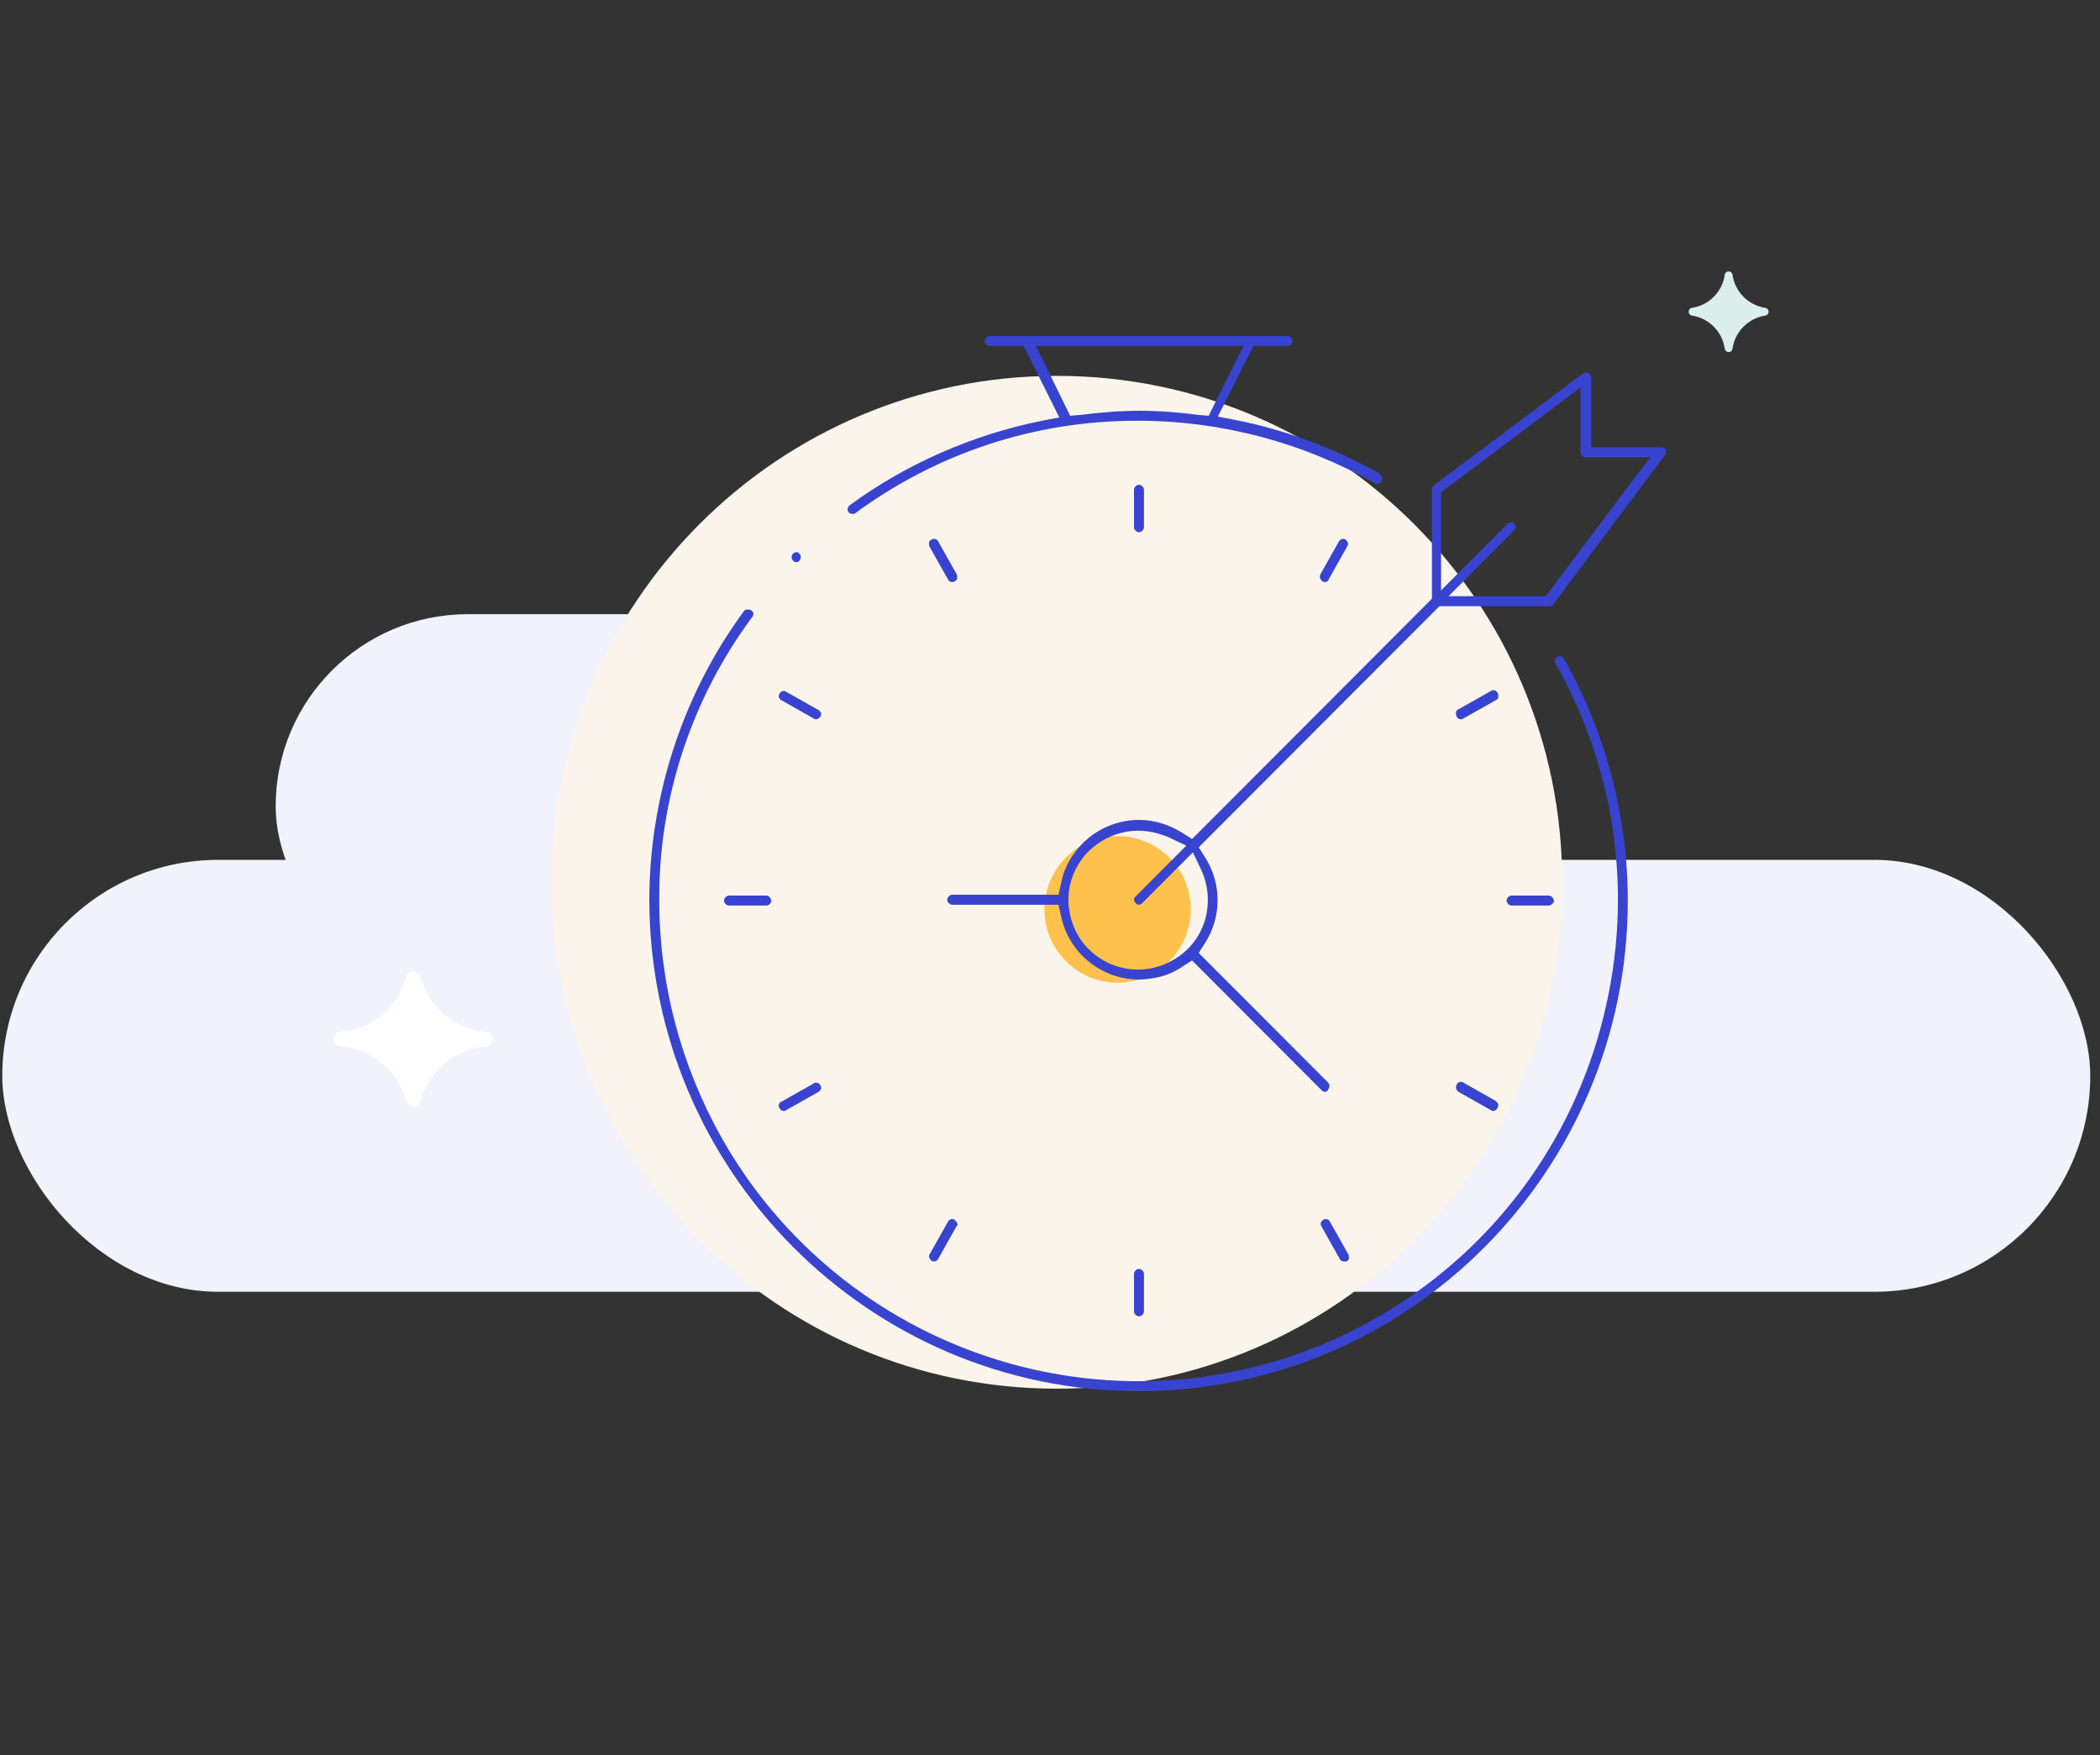 <svg xmlns="http://www.w3.org/2000/svg" width="475" height="397" viewBox="0 0 475 397" fill="none"><rect x="0" y="0" width="475" height="397" fill="#333333" stroke="none"/><rect x="472.794" y="292.148" width="472.278" height="97.682" rx="48.841" transform="rotate(-180 472.794 292.148)" fill="#F1F2FB"></rect><rect x="259.507" y="225.832" width="197.156" height="86.928" rx="43.464" transform="rotate(-180 259.507 225.832)" fill="#F1F2FB"></rect><path d="M91.858 220.928C92.32 219.263 94.68 219.263 95.142 220.928L95.216 221.195C97.083 227.938 102.969 232.792 109.944 233.341V233.341C111.988 233.502 111.988 236.498 109.944 236.659V236.659C102.969 237.208 97.083 242.062 95.216 248.805L95.142 249.072C94.68 250.737 92.32 250.737 91.858 249.072L91.784 248.805C89.917 242.062 84.031 237.208 77.056 236.659V236.659C75.012 236.498 75.012 233.502 77.056 233.341V233.341C84.031 232.792 89.917 227.938 91.784 221.195L91.858 220.928Z" fill="white"></path><g clip-path="url(#clip0_50_987)"><path d="M239.039 314.064C302.176 314.064 353.359 262.787 353.359 199.534C353.359 136.281 302.176 85.004 239.039 85.004C175.902 85.004 124.719 136.281 124.719 199.534C124.719 262.787 175.902 314.064 239.039 314.064Z" fill="#FAF4EB"></path><ellipse cx="252.794" cy="205.669" rx="16.543" ry="16.579" fill="#FEC14C"></ellipse><path d="M192.86 116.222C192.485 116.222 192.109 116.034 191.921 115.846C191.546 115.282 191.734 114.717 192.109 114.341C204.874 104.938 219.891 98.356 235.66 95.159L239.602 94.407L231.53 78.233H223.833C223.27 78.233 222.707 77.669 222.707 77.105C222.707 76.541 223.27 75.977 223.833 75.977H291.224C291.787 75.977 292.35 76.541 292.35 77.105C292.35 77.669 291.787 78.233 291.224 78.233H283.528L275.456 94.219L279.398 94.971C290.849 97.228 301.736 101.365 311.873 107.007L312.061 107.195C312.249 107.383 312.436 107.571 312.624 107.947C312.624 108.323 312.624 108.511 312.436 108.888C312.249 109.264 311.873 109.452 311.498 109.452C311.31 109.452 311.122 109.452 310.934 109.264C294.603 100.049 276.207 95.159 257.435 95.159H257.06C233.97 95.159 211.82 102.493 193.235 116.222C193.235 116.222 193.048 116.222 192.86 116.222ZM242.042 94.031L244.295 93.843C248.8 93.278 253.305 92.902 257.81 92.902C262.316 92.902 266.821 93.278 271.138 93.843L273.391 94.031L281.275 78.233H234.346L242.042 94.031Z" fill="#3843D0"></path><path d="M257.623 314.628C196.614 314.628 147.057 264.792 146.869 203.671C146.869 180.352 154.378 157.032 168.269 138.226C168.457 137.85 168.832 137.85 169.208 137.85C169.395 137.85 169.583 137.85 169.958 138.038C170.522 138.414 170.522 139.166 170.146 139.542C156.443 157.972 148.934 180.728 149.122 203.671C149.122 222.478 154.002 240.908 163.201 257.269C182.348 291.309 218.577 312.372 257.623 312.372C276.207 312.372 294.791 307.482 310.934 298.267C336.089 283.974 354.297 260.654 361.994 232.633C369.69 204.612 366.123 175.274 351.857 150.074C351.482 149.509 351.669 148.945 352.232 148.569C352.42 148.381 352.608 148.381 352.796 148.381C353.171 148.381 353.546 148.569 353.734 148.945C363.12 165.495 368.188 184.489 368.188 203.671C368.188 264.792 318.631 314.628 257.623 314.628Z" fill="#3843D0"></path><path d="M299.671 246.926C299.296 246.926 299.108 246.738 298.92 246.55L269.637 217.212L267.572 218.529C265.694 219.845 263.442 220.785 261.189 221.161C260.063 221.35 258.749 221.538 257.623 221.538C249.175 221.538 241.667 215.52 239.977 207.057L239.414 204.612H215.386C214.823 204.612 214.26 204.048 214.26 203.484C214.26 202.919 214.823 202.355 215.386 202.355H239.414L239.977 199.91C240.353 197.654 241.291 195.397 242.605 193.516C245.984 188.439 251.616 185.43 257.623 185.43C261.189 185.43 264.568 186.558 267.572 188.439L269.637 189.755L323.887 135.405V110.769C323.887 110.393 324.075 110.017 324.262 109.828L358.052 84.44C358.239 84.252 358.427 84.252 358.802 84.252C359.178 84.252 359.366 84.44 359.553 84.628C359.741 84.816 359.929 85.192 359.929 85.38V101.178H375.697C375.885 101.178 376.26 101.178 376.448 101.366C376.636 101.554 376.823 101.742 376.823 102.118C376.823 102.494 376.823 102.682 376.636 102.87L351.294 136.721C351.106 136.909 350.731 137.098 350.355 137.098H325.576L271.138 191.636L272.452 193.704C276.394 199.722 276.394 207.433 272.452 213.451L271.138 215.52L300.422 244.857C300.798 245.233 300.798 245.986 300.422 246.362C300.235 246.926 299.859 246.926 299.671 246.926ZM257.435 187.874C253.305 187.874 249.363 189.567 246.36 192.388C243.356 195.397 241.667 199.346 241.667 203.484C241.667 207.621 243.356 211.758 246.172 214.579C249.175 217.588 253.117 219.281 257.435 219.281C261.565 219.281 265.507 217.588 268.51 214.767L268.698 214.579C271.701 211.57 273.203 207.621 273.203 203.484C273.203 201.039 272.64 198.782 271.701 196.713L269.824 192.764L258.373 204.236C257.998 204.612 257.81 204.612 257.623 204.612C257.247 204.612 257.059 204.424 256.872 204.236C256.684 204.048 256.496 203.672 256.496 203.484C256.496 203.107 256.684 202.919 256.872 202.731L268.322 191.26L264.38 189.379C262.128 188.439 259.875 187.874 257.435 187.874ZM341.72 118.103C342.096 118.103 342.283 118.291 342.471 118.479C342.659 118.667 342.846 119.044 342.846 119.232C342.846 119.608 342.659 119.796 342.471 119.984L327.641 134.841H349.604L373.257 103.434H358.615C358.052 103.434 357.488 102.87 357.488 102.306V87.637L325.952 111.333V133.524L340.969 118.479C341.157 118.291 341.532 118.103 341.72 118.103Z" fill="#3843D0"></path><path d="M257.622 120.36C257.059 120.36 256.496 119.796 256.496 119.232V110.769C256.496 110.205 257.059 109.641 257.622 109.641C258.186 109.641 258.749 110.205 258.749 110.769V119.232C258.749 119.796 258.186 120.36 257.622 120.36Z" fill="#3843D0"></path><path d="M215.386 131.643C215.011 131.643 214.635 131.454 214.447 131.078L210.318 123.744C210.13 123.556 210.13 123.18 210.13 122.804C210.13 122.427 210.318 122.239 210.693 122.051C210.881 121.863 211.068 121.863 211.256 121.863C211.632 121.863 212.007 122.051 212.195 122.427L216.325 129.762C216.512 129.95 216.512 130.326 216.512 130.702C216.512 131.078 216.325 131.266 215.949 131.454C215.761 131.643 215.574 131.643 215.386 131.643Z" fill="#3843D0"></path><path d="M184.6 162.673C184.413 162.673 184.225 162.673 184.037 162.485L176.716 158.348C176.153 157.972 175.965 157.408 176.341 156.843C176.529 156.467 176.904 156.279 177.279 156.279C177.467 156.279 177.655 156.279 177.843 156.467L185.164 160.605C185.727 160.981 185.914 161.545 185.539 162.109C185.351 162.297 184.976 162.673 184.6 162.673Z" fill="#3843D0"></path><path d="M164.89 204.8C164.327 204.8 163.764 204.236 163.764 203.671C163.764 203.107 164.327 202.543 164.89 202.543H173.337C173.713 202.543 173.9 202.731 174.088 202.919C174.276 203.107 174.464 203.483 174.464 203.671C174.464 204.236 173.9 204.8 173.337 204.8H164.89Z" fill="#3843D0"></path><path d="M177.279 251.252C176.904 251.252 176.529 251.063 176.341 250.687C175.965 250.123 176.153 249.371 176.716 249.183L184.037 245.045C184.225 244.857 184.413 244.857 184.6 244.857C184.976 244.857 185.351 245.045 185.539 245.422C185.914 245.986 185.727 246.55 185.164 246.926L177.843 251.063C177.655 251.252 177.467 251.252 177.279 251.252Z" fill="#3843D0"></path><path d="M211.256 285.29C211.068 285.29 210.881 285.29 210.693 285.102C210.505 284.914 210.318 284.726 210.13 284.35C210.13 283.974 210.13 283.786 210.318 283.598L214.447 276.263C214.635 275.887 215.011 275.699 215.386 275.699C215.574 275.699 215.761 275.699 215.949 275.887C216.137 276.075 216.325 276.263 216.512 276.64C216.7 277.016 216.512 277.204 216.325 277.392L212.195 284.726C212.007 285.102 211.632 285.29 211.256 285.29Z" fill="#3843D0"></path><path d="M257.622 297.702C257.059 297.702 256.496 297.138 256.496 296.574V288.111C256.496 287.547 257.059 286.982 257.622 286.982C258.186 286.982 258.749 287.547 258.749 288.111V296.574C258.749 297.138 258.186 297.702 257.622 297.702Z" fill="#3843D0"></path><path d="M303.989 285.29C303.613 285.29 303.238 285.102 303.05 284.726L298.92 277.392C298.545 276.828 298.733 276.263 299.296 275.887C299.484 275.699 299.671 275.699 299.859 275.699C300.234 275.699 300.61 275.887 300.798 276.263L304.927 283.598C305.115 283.786 305.115 284.162 305.115 284.538C305.115 284.914 304.927 285.102 304.552 285.29C304.364 285.29 304.177 285.29 303.989 285.29Z" fill="#3843D0"></path><path d="M337.778 251.25C337.59 251.25 337.402 251.25 337.215 251.062L329.894 246.925C329.706 246.737 329.518 246.549 329.331 246.172C329.331 245.796 329.331 245.608 329.518 245.232C329.706 244.856 330.081 244.668 330.457 244.668C330.645 244.668 330.832 244.668 331.02 244.856L338.341 248.993C338.529 249.181 338.716 249.37 338.904 249.746C338.904 250.122 338.904 250.31 338.716 250.498C338.529 251.062 338.153 251.25 337.778 251.25Z" fill="#3843D0"></path><path d="M341.908 204.8C341.345 204.8 340.782 204.236 340.782 203.671C340.782 203.107 341.345 202.543 341.908 202.543H350.355C350.731 202.543 350.918 202.731 351.106 202.919C351.294 203.107 351.482 203.483 351.482 203.671C351.482 204.047 351.294 204.236 351.106 204.424C350.918 204.612 350.543 204.8 350.355 204.8H341.908Z" fill="#3843D0"></path><path d="M330.457 162.674C330.081 162.674 329.706 162.486 329.518 162.11C329.331 161.922 329.331 161.546 329.331 161.169C329.331 160.793 329.518 160.605 329.894 160.417L337.215 156.28C337.402 156.092 337.59 156.092 337.778 156.092C338.153 156.092 338.529 156.28 338.716 156.656C338.904 156.844 338.904 157.22 338.904 157.596C338.904 157.972 338.716 158.16 338.341 158.349L331.02 162.486C331.02 162.486 330.832 162.674 330.457 162.674Z" fill="#3843D0"></path><path d="M299.671 131.643C299.483 131.643 299.296 131.643 299.108 131.454C298.92 131.266 298.733 131.078 298.545 130.702C298.545 130.326 298.545 130.138 298.733 129.762L302.862 122.427C303.05 122.051 303.426 121.863 303.801 121.863C303.989 121.863 304.176 121.863 304.364 122.051C304.552 122.239 304.74 122.427 304.927 122.804C304.927 123.18 304.927 123.368 304.74 123.556L300.61 130.89C300.422 131.454 300.047 131.643 299.671 131.643Z" fill="#3843D0"></path><path d="M180.095 127.13C179.72 127.13 179.532 126.942 179.344 126.754C178.969 126.378 178.969 125.625 179.344 125.249C179.532 125.061 179.907 124.873 180.095 124.873C180.47 124.873 180.658 125.061 180.846 125.249C181.221 125.625 181.221 126.378 180.846 126.754C180.658 127.13 180.283 127.13 180.095 127.13Z" fill="#3843D0"></path><path d="M225.711 460.753H-117.813C-124.383 460.753 -129.639 455.487 -129.639 448.905V384.023" stroke="#FF8D54" stroke-width="2" stroke-miterlimit="10" stroke-linecap="round" stroke-dasharray="4 4"></path></g><path d="M390.125 62.137C390.269 61.125 391.731 61.125 391.875 62.137V62.137C392.425 65.994 395.437 69.037 399.289 69.626V69.626C400.289 69.779 400.289 71.221 399.289 71.374V71.374C395.437 71.963 392.425 75.006 391.875 78.863V78.863C391.731 79.875 390.269 79.875 390.125 78.863V78.863C389.575 75.006 386.563 71.963 382.711 71.374V71.374C381.711 71.221 381.711 69.779 382.711 69.626V69.626C386.563 69.037 389.575 65.994 390.125 62.137V62.137Z" fill="#DCEEEB"></path><defs><clipPath id="clip0_50_987"><rect width="431" height="397" fill="white" transform="translate(44)"></rect></clipPath></defs></svg>